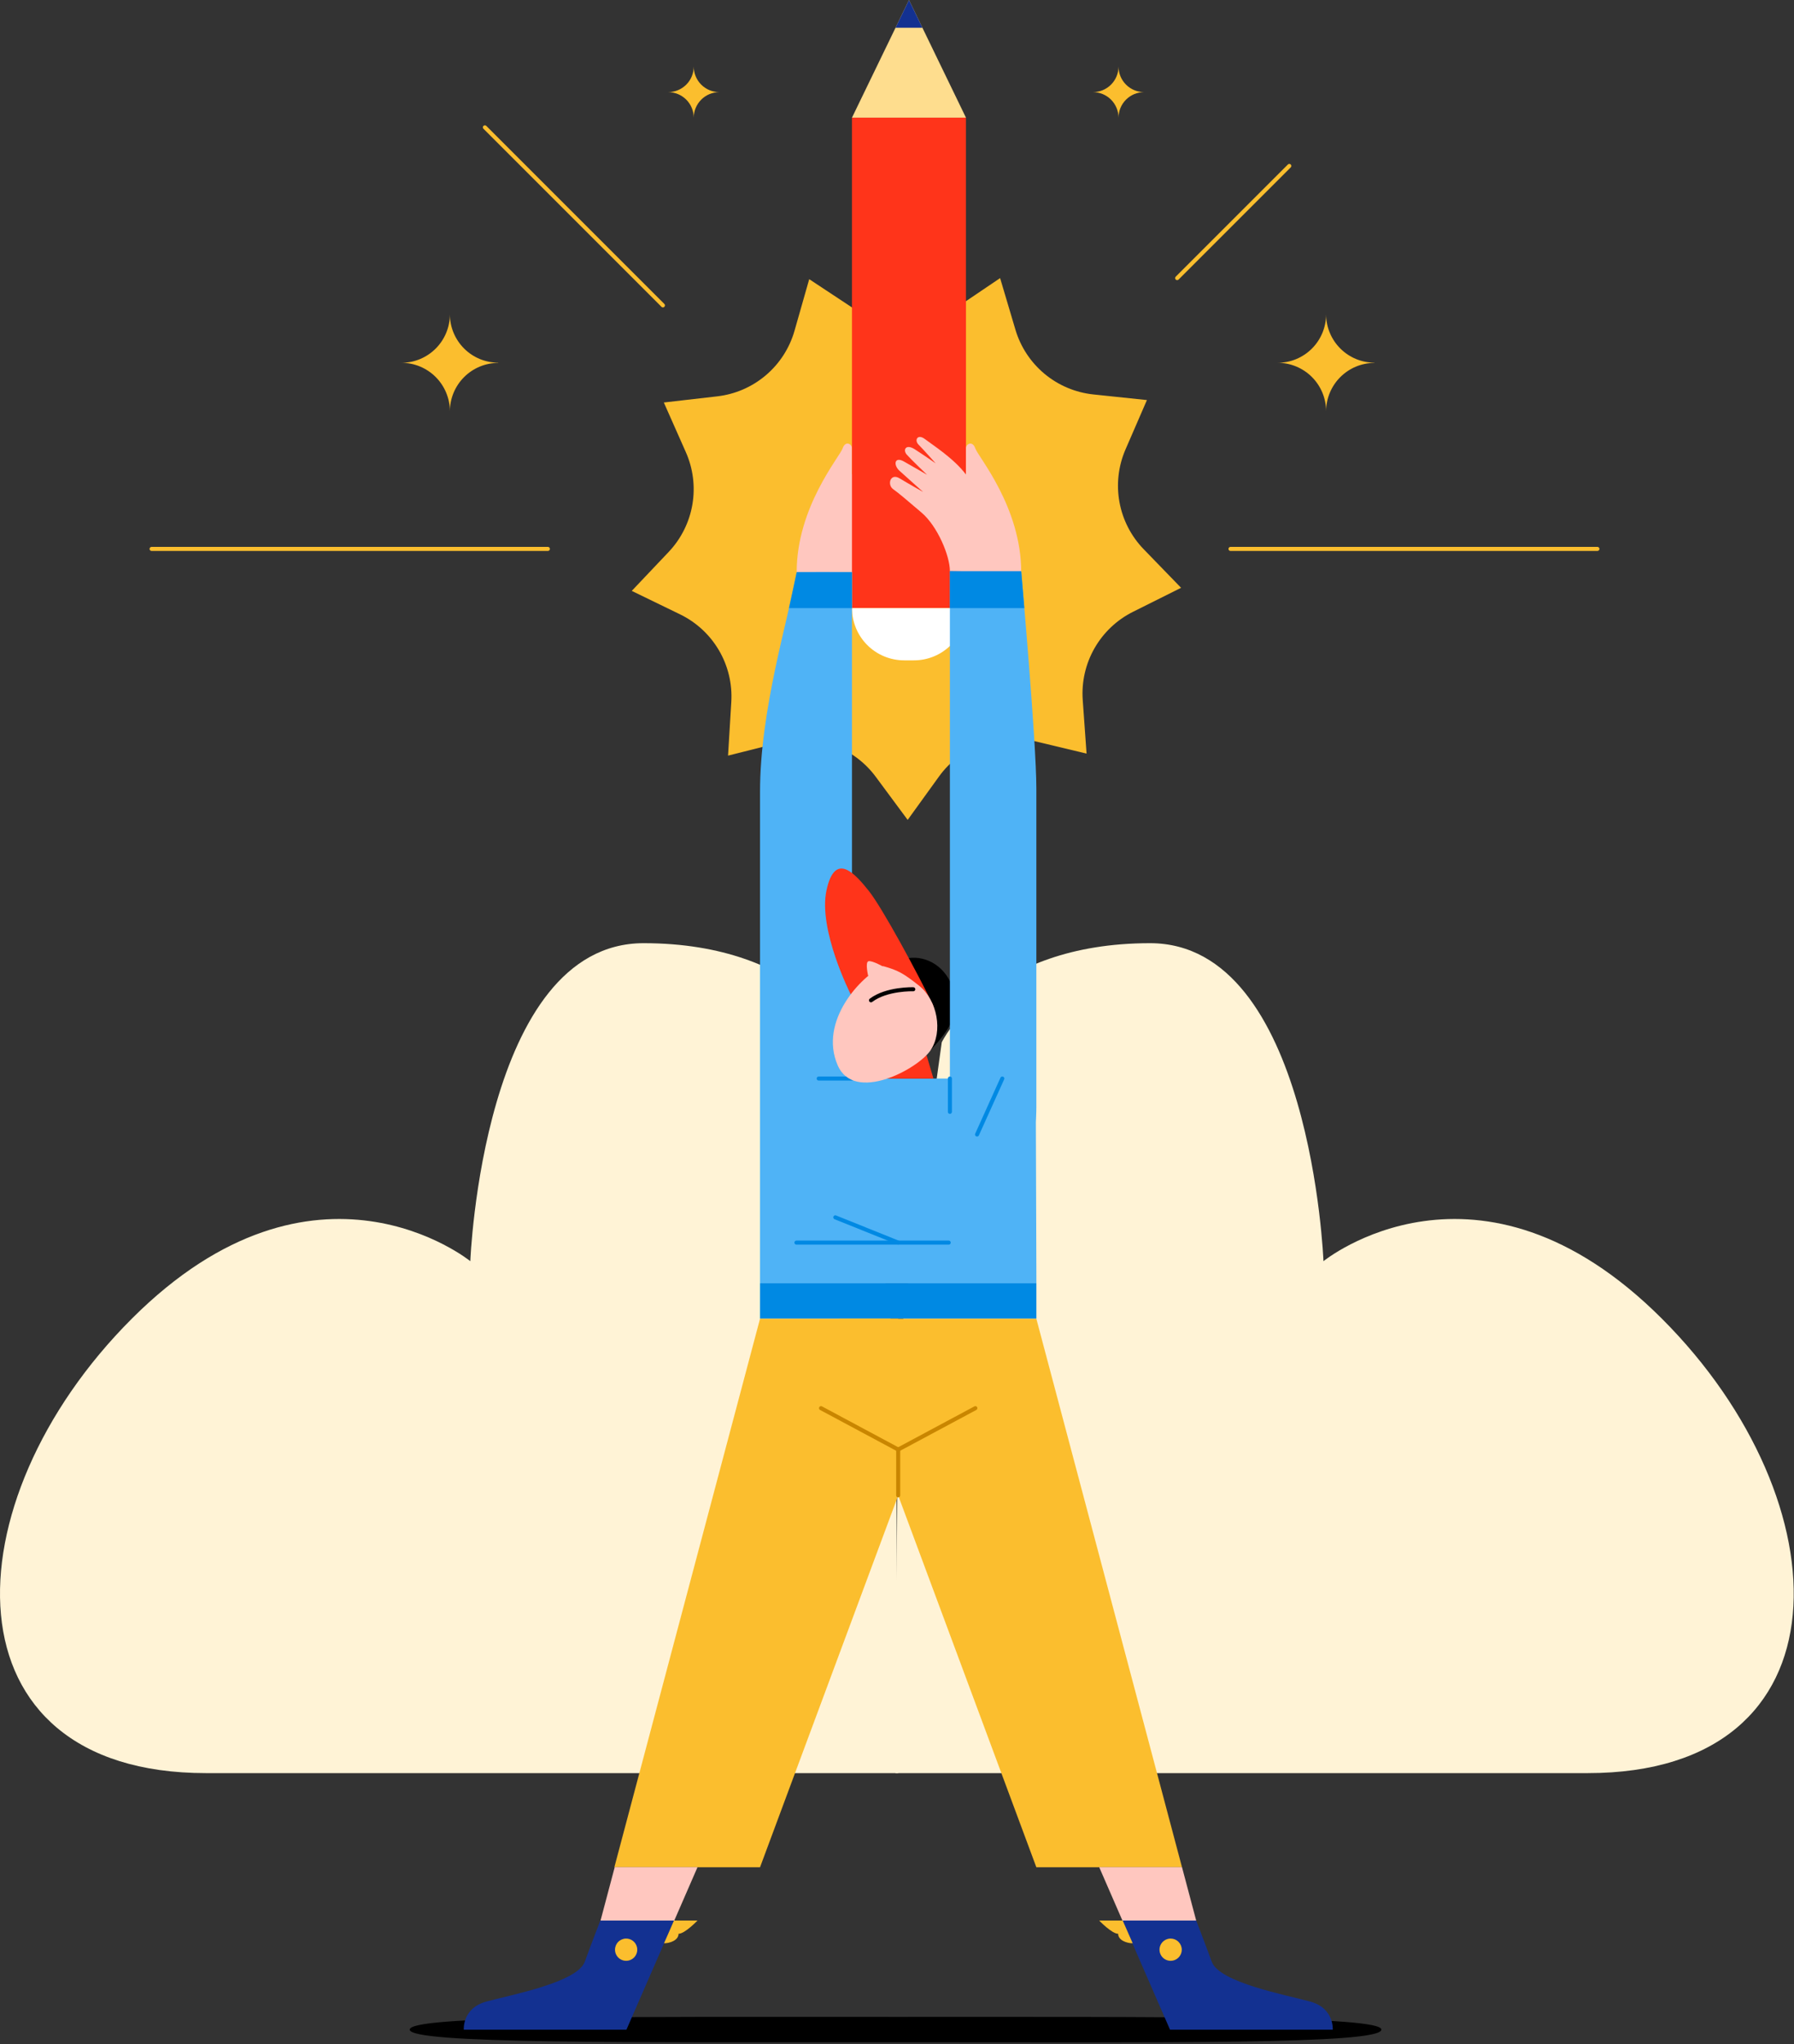 <svg width="740" height="843" viewBox="0 0 740 843" fill="none" xmlns="http://www.w3.org/2000/svg">
<rect x="0" y="0" width="740" height="843" fill="#333333" stroke="none"/>
<g clip-path="url(#clip0_447:19822)">
<path fill-rule="evenodd" clip-rule="evenodd" d="M369.39 831.83C480.01 831.83 569.9 831.34 569.81 837.07C569.72 843.27 480.01 842.31 369.39 842.31C258.77 842.31 169 843 169 837.07C169 831.14 258.78 831.83 369.39 831.83Z" fill="black"/>
<path fill-rule="evenodd" clip-rule="evenodd" d="M370.49 731.29H85C-24 731.29 -21.38 619.61 54.35 543.89C130.08 468.17 194 520.15 194 520.15C194 520.15 199.08 389 265.48 389C331.88 389 351.43 429.87 351.43 429.87L369.43 559.28L370.49 731.29Z" fill="#FFF3D6"/>
<path fill-rule="evenodd" clip-rule="evenodd" d="M369.391 731.29H654.891C763.891 731.29 761.261 619.61 685.541 543.89C609.821 468.17 545.911 520.15 545.911 520.15C545.911 520.15 540.801 389 474.391 389C407.981 389 388.461 429.87 388.461 429.87L370.461 559.28L369.391 731.29Z" fill="#FFF3D6"/>
<path fill-rule="evenodd" clip-rule="evenodd" d="M412.53 114.7C412.53 114.7 415.62 125.12 418.85 135.97C420.968 143.102 425.153 149.445 430.875 154.199C436.598 158.953 443.601 161.905 451 162.68L473.09 165C473.09 165 468.77 175 464.26 185.35C461.296 192.18 460.425 199.735 461.756 207.06C463.088 214.385 466.562 221.15 471.74 226.5L487.18 242.43L467.33 252.34C460.67 255.669 455.147 260.899 451.458 267.368C447.77 273.836 446.083 281.253 446.61 288.68C447.42 299.97 448.19 310.8 448.19 310.8L426.62 305.64C419.38 303.904 411.789 304.356 404.807 306.94C397.824 309.523 391.766 314.12 387.4 320.15C380.76 329.32 374.4 338.15 374.4 338.15L361.2 320.33C356.768 314.35 350.661 309.819 343.653 307.311C336.645 304.803 329.05 304.43 321.83 306.24L300.31 311.64C300.31 311.64 300.96 300.8 301.65 289.5C302.098 282.068 300.332 274.67 296.574 268.242C292.816 261.814 287.236 256.645 280.54 253.39L260.59 243.7L275.85 227.6C280.964 222.191 284.359 215.386 285.605 208.047C286.851 200.708 285.892 193.164 282.85 186.37L273.82 166L295.82 163.47C303.209 162.626 310.182 159.61 315.858 154.805C321.534 149.999 325.658 143.619 327.71 136.47C330.81 125.58 333.79 115.14 333.79 115.14L352.3 127.37C358.512 131.472 365.801 133.64 373.245 133.599C380.689 133.559 387.954 131.311 394.12 127.14L412.53 114.7Z" fill="#FBBE2E"/>
<path fill-rule="evenodd" clip-rule="evenodd" d="M357.999 236C357.999 229.68 363.149 217 369.739 211.42C376.329 205.84 378.969 203.55 381.479 201.74C383.989 199.93 382.629 194.99 378.819 197.29C375.009 199.59 369.069 202.92 369.069 202.92C369.069 202.92 376.259 196.53 378.849 194.17C381.439 191.81 380.919 188.17 377.069 190.32C373.219 192.47 367.459 195.84 367.459 195.84C367.459 195.84 374.019 189.57 375.799 187.56C377.579 185.55 376.199 182.96 372.519 185.32C368.839 187.68 363.899 191.13 363.899 191.13C363.899 191.13 369.059 185.32 370.959 183.42C372.859 181.52 371.319 178.82 368.319 181.12C365.319 183.42 356.319 189.12 351.419 195.73V184.84C351.419 183.11 348.709 181.56 347.559 184.95C346.409 188.34 328.619 209.12 328.619 235.95L357.999 236Z" fill="#FFC7BF"/>
<path d="M398.45 48.52H351.43V250.82H398.45V48.52Z" fill="#FF341A"/>
<path fill-rule="evenodd" clip-rule="evenodd" d="M398.439 250.82H351.439C351.438 253.65 351.995 256.453 353.079 259.068C354.162 261.682 355.75 264.058 357.753 266.058C359.756 268.058 362.133 269.643 364.75 270.723C367.366 271.802 370.169 272.355 372.999 272.35H376.999C382.707 272.35 388.181 270.083 392.216 266.047C396.252 262.011 398.519 256.538 398.519 250.83L398.439 250.82Z" fill="white"/>
<path fill-rule="evenodd" clip-rule="evenodd" d="M391.82 235.55C391.82 229.23 386.71 217.02 380.11 211.4C373.51 205.78 370.89 203.53 368.38 201.72C365.87 199.91 367.23 194.97 371.04 197.27C374.85 199.57 380.78 202.9 380.78 202.9C380.78 202.9 373.6 196.51 371.01 194.15C368.42 191.79 368.94 188.15 372.79 190.3C376.64 192.45 382.4 195.82 382.4 195.82C382.4 195.82 375.84 189.55 374.06 187.54C372.28 185.53 373.66 182.94 377.33 185.3C381 187.66 385.96 191.11 385.96 191.11C385.96 191.11 380.8 185.3 378.9 183.4C377 181.5 378.54 178.8 381.53 181.1C384.52 183.4 393.53 189.1 398.44 195.71V184.84C398.44 183.11 401.15 181.56 402.3 184.95C403.45 188.34 421.24 209.12 421.24 235.95C412.64 236 397 235.55 391.82 235.55Z" fill="#FFC7BF"/>
<path fill-rule="evenodd" clip-rule="evenodd" d="M328.63 236C325.06 255.88 313.5 292.73 313.5 326.59V529.26H427.5L427.22 444.82H351.43V236C351.43 236 340.61 235.75 328.63 236Z" fill="#4FB3F6"/>
<path d="M337.699 444.82H351.429" stroke="#0089E3" stroke-width="1.67" stroke-linecap="round" stroke-linejoin="round"/>
<path fill-rule="evenodd" clip-rule="evenodd" d="M374.859 395.14C382.039 394.14 390.429 398.45 393.379 408.56C396.329 418.67 390.519 425.94 383.879 433.12C375.999 416.85 367.669 396.13 374.859 395.14Z" fill="black"/>
<path fill-rule="evenodd" clip-rule="evenodd" d="M350.91 410.11C350.91 410.11 337.4 383.51 340.91 367.22C344.42 350.93 352.7 360.35 358.32 367.37C363.94 374.39 378.61 401.57 385.03 414.87C377.83 414.87 350.91 410.11 350.91 410.11Z" fill="#FF341A"/>
<path fill-rule="evenodd" clip-rule="evenodd" d="M382.18 435.17L385.03 444.82H366.07L382.18 435.17Z" fill="#FF341A"/>
<path fill-rule="evenodd" clip-rule="evenodd" d="M364.32 398.47C355.37 402.33 337.58 421.09 345.54 439.37C352.38 455.07 378.54 440.95 383.81 433.23C389.08 425.51 386.66 412.52 379.07 406.5C372.58 401.36 370.4 400.18 364.32 398.47Z" fill="#FFC7BF"/>
<path fill-rule="evenodd" clip-rule="evenodd" d="M391.82 444.82C391.82 444.82 427.48 496.26 427.48 456.7V325.28C427.48 305.57 421.24 235.98 421.24 235.98L391.82 235.55V444.82Z" fill="#4FB3F6"/>
<path d="M391.82 444.82V458.55" stroke="#0089E3" stroke-width="1.67" stroke-linecap="round" stroke-linejoin="round"/>
<path d="M427.49 529.26H313.5V543.89H427.49V529.26Z" fill="#0089E3"/>
<path fill-rule="evenodd" clip-rule="evenodd" d="M346.211 543.89L370.491 616.78L427.481 770.12H487.561L427.481 543.89H346.211Z" fill="#FBBE2E"/>
<path fill-rule="evenodd" clip-rule="evenodd" d="M370.49 543.89V616.78L313.5 770.12H253.41L313.5 543.89H370.49Z" fill="#FBBE2E"/>
<path d="M413.44 444.82L403.02 467.9" stroke="#0089E3" stroke-width="1.67" stroke-linecap="round" stroke-linejoin="round"/>
<path d="M328.52 512.49H391.33" stroke="#0089E3" stroke-width="1.67" stroke-linecap="round" stroke-linejoin="round"/>
<path d="M344.561 502.07L370.491 512.49" stroke="#0089E3" stroke-width="1.67" stroke-linecap="round" stroke-linejoin="round"/>
<path fill-rule="evenodd" clip-rule="evenodd" d="M391.82 235.55H421.24L422.53 250.82H391.82V235.55Z" fill="#0089E3"/>
<path fill-rule="evenodd" clip-rule="evenodd" d="M328.629 235.98H351.429V250.82H325.439L328.629 235.98Z" fill="#0089E3"/>
<path fill-rule="evenodd" clip-rule="evenodd" d="M487.56 770.07L493.41 792.1H462.99L453.4 770.07H487.56Z" fill="#FFC7BF"/>
<path fill-rule="evenodd" clip-rule="evenodd" d="M253.561 770.07L247.711 792.1H278.131L287.721 770.07H253.561Z" fill="#FFC7BF"/>
<path fill-rule="evenodd" clip-rule="evenodd" d="M493.41 792.1H463L482.61 837.1H549.74C549.74 837.1 550.42 828.26 540.48 825.52C530.54 822.78 502.99 817.69 499.84 809.09C496.69 800.49 493.41 792.1 493.41 792.1Z" fill="#133191"/>
<path fill-rule="evenodd" clip-rule="evenodd" d="M247.621 792.1H278.001L258.401 837.1H191.301C191.301 837.1 190.621 828.26 200.561 825.52C210.501 822.78 238.041 817.69 241.201 809.09C244.361 800.49 247.621 792.1 247.621 792.1Z" fill="#133191"/>
<path fill-rule="evenodd" clip-rule="evenodd" d="M258.26 799.52C259.168 799.518 260.056 799.786 260.812 800.289C261.569 800.792 262.158 801.508 262.507 802.347C262.856 803.185 262.949 804.108 262.773 804.999C262.597 805.89 262.16 806.709 261.519 807.352C260.877 807.995 260.059 808.433 259.169 808.611C258.278 808.789 257.355 808.699 256.516 808.352C255.676 808.004 254.959 807.416 254.454 806.661C253.949 805.906 253.68 805.018 253.68 804.11C253.682 802.895 254.165 801.731 255.023 800.871C255.882 800.011 257.045 799.525 258.26 799.52Z" fill="#FBBE2E"/>
<path fill-rule="evenodd" clip-rule="evenodd" d="M482.879 799.52C481.971 799.518 481.083 799.786 480.327 800.289C479.57 800.792 478.981 801.508 478.632 802.347C478.283 803.185 478.19 804.108 478.366 804.999C478.542 805.89 478.979 806.709 479.62 807.352C480.262 807.995 481.08 808.433 481.97 808.611C482.861 808.789 483.784 808.699 484.624 808.352C485.463 808.004 486.18 807.416 486.685 806.661C487.19 805.906 487.459 805.018 487.459 804.11C487.457 802.895 486.974 801.731 486.116 800.871C485.257 800.011 484.094 799.525 482.879 799.52Z" fill="#FBBE2E"/>
<path fill-rule="evenodd" clip-rule="evenodd" d="M278.001 792.1H287.691C287.691 792.1 282.501 797.55 279.891 797.55C279.891 800.24 276.311 801.47 273.891 801.47C275.251 798.45 278.001 792.1 278.001 792.1Z" fill="#FBBE2E"/>
<path fill-rule="evenodd" clip-rule="evenodd" d="M463.1 792.1H453.41C453.41 792.1 458.61 797.55 461.22 797.55C461.22 800.24 464.8 801.47 467.22 801.47C465.89 798.45 463.1 792.1 463.1 792.1Z" fill="#FBBE2E"/>
<path d="M370.49 616.74V597.83" stroke="#C98600" stroke-width="1.67" stroke-linecap="round" stroke-linejoin="round"/>
<path d="M338.66 580.77L370.49 597.83" stroke="#C98600" stroke-width="1.67" stroke-linecap="round" stroke-linejoin="round"/>
<path d="M402.32 580.77L370.49 597.83" stroke="#C98600" stroke-width="1.67" stroke-linecap="round" stroke-linejoin="round"/>
<path fill-rule="evenodd" clip-rule="evenodd" d="M374.94 0L398.44 48.52H351.43L374.94 0Z" fill="#FEDD8E"/>
<path fill-rule="evenodd" clip-rule="evenodd" d="M374.941 0L380.481 11.44H369.391L374.941 0Z" fill="#133191"/>
<path d="M376.71 408C376.71 408 365.79 407.64 359.27 412.56" stroke="black" stroke-width="1.67" stroke-linecap="round" stroke-linejoin="round"/>
<path fill-rule="evenodd" clip-rule="evenodd" d="M358.11 402.5C358.11 402.5 356.78 396.9 358.2 396.45C359.62 396 364.57 398.7 366.36 399.89C363.59 401.54 358.11 402.5 358.11 402.5Z" fill="#FFC7BF"/>
<path d="M225.989 226.39H62.529" stroke="#FBBE2E" stroke-width="1.67" stroke-linecap="round" stroke-linejoin="round"/>
<path d="M507.561 226.39H658.911" stroke="#FBBE2E" stroke-width="1.67" stroke-linecap="round" stroke-linejoin="round"/>
<path d="M273.44 125.95L200.01 52.52" stroke="#FBBE2E" stroke-width="1.67" stroke-linecap="round" stroke-linejoin="round"/>
<path d="M485.561 114.7L531.821 68.44" stroke="#FBBE2E" stroke-width="1.67" stroke-linecap="round" stroke-linejoin="round"/>
<path fill-rule="evenodd" clip-rule="evenodd" d="M205.41 149.67C200.163 149.712 195.142 151.814 191.431 155.524C187.72 159.233 185.615 164.253 185.57 169.5V169.63C185.57 164.326 183.463 159.238 179.712 155.488C175.962 151.737 170.875 149.63 165.57 149.63C170.875 149.63 175.962 147.523 179.712 143.772C183.463 140.021 185.57 134.934 185.57 129.63V129.76C185.615 135.035 187.742 140.078 191.488 143.792C195.234 147.506 200.295 149.59 205.57 149.59L205.41 149.67Z" fill="#FBBE2E"/>
<path fill-rule="evenodd" clip-rule="evenodd" d="M566.79 149.67C561.551 149.725 556.544 151.833 552.843 155.541C549.142 159.249 547.044 164.261 547 169.5V169.63C547 164.326 544.893 159.238 541.142 155.488C537.391 151.737 532.304 149.63 527 149.63C532.304 149.63 537.391 147.523 541.142 143.772C544.893 140.021 547 134.934 547 129.63V129.76C547.045 135.035 549.172 140.078 552.918 143.792C556.663 147.506 561.725 149.59 567 149.59L566.79 149.67Z" fill="#FBBE2E"/>
<path fill-rule="evenodd" clip-rule="evenodd" d="M296.64 38C293.865 38.021 291.21 39.133 289.249 41.096C287.288 43.059 286.178 45.715 286.16 48.49V48.56C286.16 45.759 285.047 43.073 283.067 41.093C281.086 39.112 278.4 38 275.6 38C276.99 38 278.366 37.725 279.65 37.192C280.934 36.659 282.1 35.878 283.081 34.893C284.062 33.908 284.839 32.739 285.367 31.453C285.896 30.168 286.165 28.79 286.16 27.4V27.48C286.168 30.273 287.283 32.949 289.26 34.92C291.238 36.892 293.917 38 296.71 38H296.64Z" fill="#FBBE2E"/>
<path fill-rule="evenodd" clip-rule="evenodd" d="M471.861 38C469.085 38.021 466.429 39.133 464.466 41.096C462.503 43.058 461.391 45.714 461.371 48.49V48.56C461.371 45.759 460.258 43.073 458.278 41.093C456.297 39.112 453.611 38 450.811 38C452.201 38 453.577 37.725 454.861 37.192C456.145 36.659 457.311 35.878 458.292 34.893C459.273 33.908 460.05 32.739 460.578 31.453C461.107 30.168 461.376 28.79 461.371 27.4V27.48C461.384 30.273 462.502 32.947 464.48 34.918C466.459 36.889 469.138 37.997 471.931 38H471.861Z" fill="#FBBE2E"/>
</g>
<defs>
<clipPath id="clip0_447:19822">
<rect width="739.88" height="842.37" fill="white"/>
</clipPath>
</defs>
</svg>
